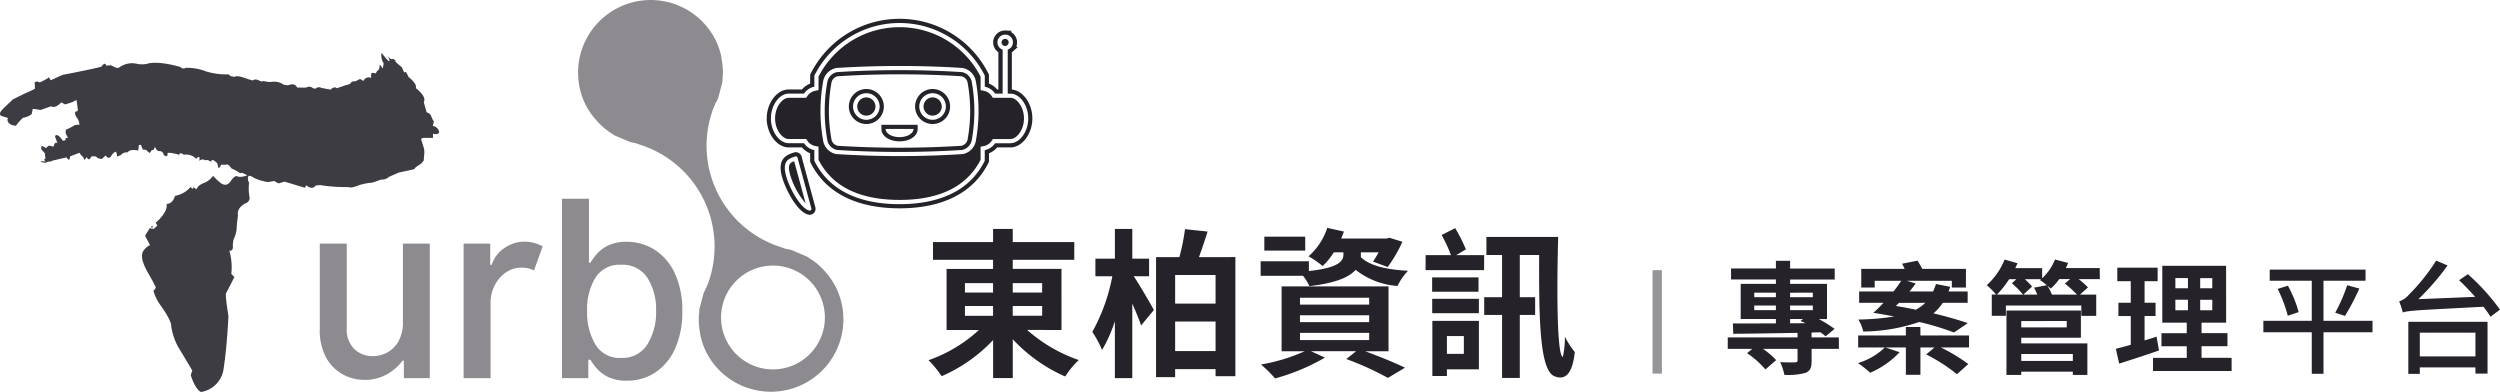<svg xmlns="http://www.w3.org/2000/svg" xmlns:xlink="http://www.w3.org/1999/xlink" width="400" height="62.714" viewBox="0 0 400 62.714"><defs><clipPath id="a"><path d="M0,0H42.5V31.356H0Z" fill="#25222a"/></clipPath></defs><g transform="translate(0.008)"><g transform="translate(-0.008 0)"><path d="M102.4,62.028v.021a11.527,11.527,0,0,1-6.638-5.867,10.894,10.894,0,0,1-.727-1.989,6.4,6.4,0,0,1-.15-.651,13.391,13.391,0,0,1-.187-1.381l-.017-.168c-.018-.191-.038-.387-.042-.569a10.947,10.947,0,0,1,.083-1.53l0-.245a1.863,1.863,0,0,1,.017-.2L95.388,47a4.7,4.7,0,0,1,.229-.53.635.635,0,0,0,.087-.181.731.731,0,0,1,.078-.167,1.441,1.441,0,0,0,.167-.372,3.161,3.161,0,0,1,.162-.357l.044-.125.041-.119A17.1,17.1,0,0,0,85.865,23.367l-.543-.187-.113-.038-.2-.071-.314-.108-.15-.053-.242-.05a6.1,6.1,0,0,1-.767-.188l-2.379-1.009L81,21.556a3.107,3.107,0,0,0-.259-.176,11.734,11.734,0,0,1-1.2-.861c-.134-.107-.257-.224-.39-.348L79,20.03c-.3-.29-.615-.624-.958-1.023l-.068-.078-.089-.107c-.087-.105-.176-.212-.271-.345A11.358,11.358,0,0,1,76.5,16.7a11.617,11.617,0,1,1,20.9-10.157,11.112,11.112,0,0,1,.719,1.969c.044.15.075.3.107.438l.03.138-.021.063a11.232,11.232,0,0,1,.215,1.414v.029c.024.23.048.466.053.692a12.5,12.5,0,0,1-.075,1.532,3.322,3.322,0,0,1-.02.4l-.015.041-.018.056-.624,2.356c-.036.093-.083.187-.126.277a2.673,2.673,0,0,0-.138.31l-.2.295-.114.334a2.761,2.761,0,0,1-.182.39l-.041.117-.041.119a17.015,17.015,0,0,0,10.3,21.836l.669.23.105.036.105.036.328.113.077.026.161.032a6.8,6.8,0,0,1,.915.215l2.421,1.035a1.4,1.4,0,0,1,.132.092l.253.173a11.1,11.1,0,0,1,1.178.835c.159.128.3.262.442.391l.11.1c.373.366.689.7.966,1.026l.418.527a11.7,11.7,0,0,1,1.121,1.8,11.584,11.584,0,0,1-14.213,16.02ZM98.208,50.8a8.306,8.306,0,1,0,8.314-8.308A8.306,8.306,0,0,0,98.208,50.8Zm-18,9.553A5.725,5.725,0,0,1,78.368,59a8.526,8.526,0,0,1-1.053-1.443h-.351V60.5H72.752V31.8h4.316v10.23h.253a9.248,9.248,0,0,1,1.031-1.422,5.622,5.622,0,0,1,1.814-1.345,6.6,6.6,0,0,1,2.928-.569,8.184,8.184,0,0,1,4.554,1.31,8.912,8.912,0,0,1,3.188,3.784,13.917,13.917,0,0,1,1.17,5.991,14.225,14.225,0,0,1-1.148,5.983A8.885,8.885,0,0,1,87.7,59.586a8.114,8.114,0,0,1-4.562,1.324,6.689,6.689,0,0,1-2.926-.563Zm-2.1-15.926a9.669,9.669,0,0,0-1.331,5.318,9.97,9.97,0,0,0,1.337,5.393,4.513,4.513,0,0,0,4.1,2.13A4.682,4.682,0,0,0,86.4,55.128a9.6,9.6,0,0,0,1.408-5.387,9.338,9.338,0,0,0-1.395-5.3,4.712,4.712,0,0,0-4.2-2.081,4.542,4.542,0,0,0-4.1,2.067ZM37.776,59.947a6.713,6.713,0,0,1-2.7-2.627,9.177,9.177,0,0,1-1.071-4.736V38.978h4.316v13.54a4.4,4.4,0,0,0,1.184,3.31,4.143,4.143,0,0,0,3.009,1.148,4.766,4.766,0,0,0,2.318-.6,4.583,4.583,0,0,0,1.787-1.814,6.191,6.191,0,0,0,.686-3.075V38.978h4.3V60.5H47.458V57.713h-.224a7.813,7.813,0,0,1-2.4,2.129,7.221,7.221,0,0,1-3.8.939,7.09,7.09,0,0,1-3.257-.833Zm19.238.554V38.978h4.259v3.391h.253A4.841,4.841,0,0,1,63.5,39.718a5.566,5.566,0,0,1,3.251-1.053,5.717,5.717,0,0,1,1.625.23,5.867,5.867,0,0,1,1.289.525l-1.387,3.853a4.934,4.934,0,0,0-.736-.287,3.859,3.859,0,0,0-1.184-.161,4.386,4.386,0,0,0-2.663.82,5.55,5.55,0,0,0-1.738,2.088,6.028,6.028,0,0,0-.63,2.6V60.508Z" transform="translate(17.162 0)" fill="#25222a" opacity="0.52"/><path d="M2.009,13.087l2.011-.99a15.82,15.82,0,0,0,1.565-.734l-.047-1.022a.677.677,0,0,1,.782.017,8.18,8.18,0,0,0,1.372-.719c.1-.159.111-.111.111-.111l.28.441.024.038s1.932-.894,2.028-.894,5.986-1.149,6.1-1.309c0,0,.351-.495.542-.432a.358.358,0,0,1,.208.3l.734-.063.927.432.382-.048a3.46,3.46,0,0,1,3.05-.575,4.915,4.915,0,0,0,1.453-.032c.224-.128,1.885-.495,5.365.51a.466.466,0,0,0,.271.208l.335.032.128-.111a8.369,8.369,0,0,1,3.4.59,11.3,11.3,0,0,0,3.561.451s.239.32.495.32.3.111.3.111.4-.32,1.468.048c.08.03,1.468.493,1.566.493s.271-.335.973-.015c.6.335.752.08.752.08a3.066,3.066,0,0,0,1.34.159,2.565,2.565,0,0,1,1.9.463l.719.095s1.053-.527,1.42.352l1.453.017a.856.856,0,0,1,1.086.095l.4.08a.8.8,0,0,1,.973-.128l1.453.272s.558-.623.988-.224l1.516-.512s.638-.095.736-.367a.639.639,0,0,1,.686-.208l.686-.352s.191-.063.239.048l.415.224A.9.9,0,0,1,59.4,9.64v.048s-.126-.782.1-.847a1.52,1.52,0,0,1,.638.065s.128-.369.271-.432a.707.707,0,0,0,.272-.8s.08-.208.256.048a2.3,2.3,0,0,0,.319.384l.128-.8a2.407,2.407,0,0,1-.352-1.693S62.084,6.99,62.26,6.958s-.223-.83-.223-.83.415.573.623.493a.489.489,0,0,1,.623.432c.319.319,1,.877,1,.877l.384.83.272-.095.462.862s1.389,1.022,1.118,1.739c0,0,1.82,1.325,1.277,2.236l.463,1.655A.978.978,0,0,1,69,15.78a2.9,2.9,0,0,0,.415.814l-.175.718a1.271,1.271,0,0,1,1.022.942s-.063.59-.99.3v.669h-1.55l-.367.159L67.849,21l.047.495-.111,1.372-.43.495-.894.6s0,.239-.432.335-2.219.478-2.219.478l-1.55.671a1.685,1.685,0,0,1-1.292.451l-1.405.495a9.328,9.328,0,0,0-2.011.367c-.719.272-1.422.543-1.805.335a25.363,25.363,0,0,1-4.566-.319l-.7.08s-.451.846-1.485-.048l-.224.4L45.5,26.226l-.862.271a1.164,1.164,0,0,1-.688-.367,8.974,8.974,0,0,0-1.022.176,7.974,7.974,0,0,1-2.284-.671c-.6-.417-.815-.337-.815-.337s-.4.176.017,1.151a7.071,7.071,0,0,0,.048,2.123.888.888,0,0,1-.48,1.07c-.078,0-1.628.719-1.34,1.981,0,0-.208,1.42-.208,2.043a4.664,4.664,0,0,1-.478,1.756,3.925,3.925,0,0,0-.128,1.374c-.032.352-.335.575-.575.463a9.737,9.737,0,0,1,.319,3.736l.495.495-1.325,2.586s-.223.015.367,3.656c0,0-.191,4.614-.766,8.4a4.324,4.324,0,0,1-3.611,3.752s-.814-.15-1.644-2.666a3.937,3.937,0,0,1,.239-.736s0-.063-2.282-3.847a9.714,9.714,0,0,1-1.1-3.385c.048-.128-.15-1.1-1.787-3.352a7.712,7.712,0,0,1-1.038-2.154c0-.176.638-.432.176-.973-.6-1.405-2.538-3.815-1.884-5.317A2.574,2.574,0,0,1,24,36.381l-.8-1.5.782-1.244.32.191-.113-.432.256-.15s-.32.925.287.415.415-.463.415-.463l-.256-.382s2.028-1.644,1.756-3.033c0,0,.942.128,1.34-1.277a4.336,4.336,0,0,0,2.49-1.405l.223.191.033-.095.078.256.159-.352s.352.352.451.32.08-.575,1.309-1.022a3.183,3.183,0,0,0,1.354-1.1s1.246,1.389,1.724,1.389c.688.256,1.213-.719,1.213-.719s.558-.7.847-.623c0,0,.481.326,1.646-.11l.047-.018a8.042,8.042,0,0,0-.879-.414l-.272.08a6.516,6.516,0,0,0-1.389-.767s-.478-.814-.846-.6l-.575.017s-.159-.224-.367.239-.351.176-.367,0a3.123,3.123,0,0,0-.128-.51s-.543-.527-.752-.495-.208.32-.208.32-.6-.495-.99-.256c0,0-.287-.382-.925.065,0,0,.287-1.151-.478-.32a2.285,2.285,0,0,0-2-.654s-.527-.51-.734-.017-.048,0-.048,0-1.644-.451-1.805-.223c0,0,.033.495-.15.495a1.175,1.175,0,0,1-.478-.239.617.617,0,0,0-.623-.59A.63.63,0,0,1,24.9,20.8l-.191-.048s-.032.51-.382.4a1.805,1.805,0,0,0-.287.384c-.095.191-.208.032-.367-.095a2.391,2.391,0,0,1-.3-.3l-.527-.048-.3-.734H22.22l-.111.9s-1.309-.335-1.693.289a1.279,1.279,0,0,0-1.1.43c-.15.08-.591.241-.591.241s-.047-.99-.351-.719c-.3.111-.6.623-.671.734,0,0-.4.495-.8-.191l-.654.575-.639-.159-.239-.239s-.671-.1-.734-.017c0,0-.287.463-.415.463s-.4-.367-.4-.367-.191.451-.335.43a1.282,1.282,0,0,0-.495-.7l-.287-.415-1.5.575s-.048.543-.176.543-.4-.384-.4-.384l-2.267.527-.126.1s-.495.063-.671.095-.111.15-.111.15-.99-.08-.942-.191S7.24,23,7.335,23c0,0-.335-.176-.239-.335s.191-.159.191-.159l-.128-.575.08-.15L6.6,21.049s-.095-.782.3-.432a3.2,3.2,0,0,0,.527.239c.048-.015.048-.159.048-.159l.367-.239.671.159.111-.095s.032-.558.384-.527a.257.257,0,0,1,.208.164.239.239,0,0,1,.017.045L8.8,19.022s.017-.495.623-.08a3.829,3.829,0,0,1,.623.736l.415-.065s0-.367.111-.384a1.065,1.065,0,0,1,.3.033l-.4-.847.065-.493a9.829,9.829,0,0,0,1.292-.654c.159-.159.782-.15.862-.128a1.888,1.888,0,0,0-.451-1.2s-.591-.942.063-.957l.176-.223-.048-.128-.191-1.47-.688.352-1.133.367L9.8,13.543s-.973,1.086-1.613.623l-1.723.6a11.183,11.183,0,0,0-1.246-.176s-.1.815-.193.862a2.872,2.872,0,0,1-1.354.558,9.156,9.156,0,0,0-1.134,1.277s-1.307-.032-1.354-.973l.063-.272S.29,15.724.193,15.724c0,0-.43-.256-.032-.782S1.9,13.287,2.009,13.087Z" transform="translate(0.008 2.833)" fill="#25222a" opacity="0.88"/></g><g transform="translate(122.667 3.01)" clip-path="url(#a)"><path d="M11.084,11.5a1.458,1.458,0,1,0,1.458,1.458A1.458,1.458,0,0,0,11.084,11.5m22.2-8.205.2-.066a.894.894,0,0,0,.114-.054l.069-.057a.561.561,0,0,0-.334-.982h-.08a.572.572,0,0,0-.536.57.557.557,0,0,0,.15.375.581.581,0,0,0,.241.158Z" transform="translate(4.856 1.076)" fill="#25222a"/><path d="M38.54,12.193H35.734l-.2-.293a1.956,1.956,0,0,0-1.226-.829l-.537-.11V8.8A14.541,14.541,0,0,0,20.885.891h-.15A14.541,14.541,0,0,0,7.842,8.8v2.159L7.3,11.07a1.956,1.956,0,0,0-1.232.829l-.2.293H3.065c-1,0-2.174,1.44-2.174,3.292s1.169,3.3,2.174,3.3H5.872l.2.293A1.956,1.956,0,0,0,7.3,19.9l.539.107V22.1c2.172,4.265,6.532,6.427,12.965,6.427S31.6,26.369,33.773,22.1V20.017l.537-.108a1.956,1.956,0,0,0,1.228-.829l.2-.293h2.8c1,0,2.174-1.441,2.174-3.3s-1.169-3.3-2.174-3.3m-5.523,6.878A2.634,2.634,0,0,1,30.9,21.2H30.83a159.807,159.807,0,0,1-20.042,0H10.7a2.633,2.633,0,0,1-2.117-2.127,26.629,26.629,0,0,1,0-9.525A2.633,2.633,0,0,1,10.7,7.42l.077-.009a159.5,159.5,0,0,1,20.042,0l.077.009a2.633,2.633,0,0,1,2.117,2.127,26.629,26.629,0,0,1,0,9.523M3.288,24.464a12.207,12.207,0,0,0,2.485,4.6L3.941,22.337c-.725.256-1.073.591-.654,2.127" transform="translate(0.449 0.449)" fill="#25222a"/><path d="M18.136,8.357a1.458,1.458,0,1,0,1.458,1.458,1.458,1.458,0,0,0-1.458-1.458" transform="translate(8.413 4.216)" fill="#25222a"/><path d="M39.223,11.312V5.344l.086-.062a1.244,1.244,0,0,0,.117-.092l.734-.657-.22-.11a1.884,1.884,0,0,0,.117-.651,1.915,1.915,0,0,0-.963-1.655l.069-.2-.933-.051h-.086a1.906,1.906,0,0,0-1.425,3.177,1.855,1.855,0,0,0,.346.3V11.3h-.2a3.278,3.278,0,0,0-1.309-.937V8.937L35.492,8.8A15.883,15.883,0,0,0,21.341,0h-.164A15.886,15.886,0,0,0,7.02,8.8l-.069.141v1.425a3.274,3.274,0,0,0-1.313.939H3.514C1.643,11.3,0,13.468,0,15.938s1.643,4.637,3.514,4.637H5.636a3.278,3.278,0,0,0,1.313.939v1.354l.069.141c2.359,4.783,7.282,7.312,14.237,7.312s11.878-2.528,14.237-7.312l.069-.14V21.515a3.287,3.287,0,0,0,1.309-.937h2.12c1.872,0,3.514-2.166,3.514-4.637,0-2.367-1.5-4.455-3.28-4.625m-.233,8.592H36.539a2.631,2.631,0,0,1-1.655,1.109v1.7c-2.49,5.05-7.659,6.939-13.635,6.939S10.11,27.762,7.62,22.717v-1.7A2.63,2.63,0,0,1,5.965,19.9H3.514C2.078,19.9.671,18.129.671,15.937S2.078,11.97,3.514,11.97H5.967a2.63,2.63,0,0,1,1.655-1.11V9.093a15.249,15.249,0,0,1,27.271,0v1.769a2.631,2.631,0,0,1,1.655,1.109h1.2V4.935a1.253,1.253,0,0,1-.516-.343,1.235,1.235,0,0,1,.924-2.061h.1a1.232,1.232,0,0,1,.73,2.148c-.029.026-.06.045-.09.068s-.044.035-.068.05a1.115,1.115,0,0,1-.135.074c-.024.012-.047.026-.072.036a.5.5,0,0,1-.06.018v7.047H39c1.437,0,2.843,1.775,2.843,3.966S40.437,19.9,39,19.9" transform="translate(0 0)" fill="#25222a"/><path d="M30.484,5.773a158.4,158.4,0,0,0-19.957,0A1.956,1.956,0,0,0,8.951,7.358a26.036,26.036,0,0,0,0,9.29,1.956,1.956,0,0,0,1.577,1.584,158.406,158.406,0,0,0,19.957,0,1.956,1.956,0,0,0,1.577-1.584,26.036,26.036,0,0,0,0-9.29,1.956,1.956,0,0,0-1.577-1.584M31.4,16.527a1.291,1.291,0,0,1-1,1.034,158.244,158.244,0,0,1-19.787,0,1.289,1.289,0,0,1-1-1.037,25.275,25.275,0,0,1,0-9.054,1.289,1.289,0,0,1,1-1.034,158.5,158.5,0,0,1,19.787,0,1.289,1.289,0,0,1,1,1.037,25.3,25.3,0,0,1,0,9.051M4.83,19.284a.94.94,0,0,0-.442-.573.96.96,0,0,0-.752-.084C2.3,19.04.935,19.715,1.7,22.512c.533,1.956,2.407,5.66,4.238,6.071a.946.946,0,0,0,1.1-1.175Zm1.243,8.645c-1.331-.3-3.135-3.415-3.728-5.591-.611-2.246.284-2.7,1.491-3.069h.009a.275.275,0,0,1,.339.194l2.212,8.124a.275.275,0,0,1-.322.343" transform="translate(0.745 2.754)" fill="#25222a"/><path d="M13.945,13.855c0,1.128,1.247,1.981,2.9,1.981s2.9-.852,2.9-1.981v-.666h-5.8Zm5.133,0c0,.724-1,1.31-2.231,1.31s-2.231-.587-2.231-1.31ZM11.534,7.466a2.8,2.8,0,1,0,2.8,2.8,2.8,2.8,0,0,0-2.8-2.8m0,4.926a2.127,2.127,0,1,1,2.127-2.127,2.127,2.127,0,0,1-2.127,2.127m10.6-4.926a2.8,2.8,0,1,0,2.8,2.8,2.8,2.8,0,0,0-2.8-2.8m0,4.926a2.127,2.127,0,1,1,2.127-2.127,2.127,2.127,0,0,1-2.127,2.127" transform="translate(4.406 3.766)" fill="#25222a"/></g><path d="M104.569,36.737h4.5V38.3h-4.5Zm0-3.657h4.5v1.5h-4.5Zm12.353,0v1.5h-4.706v-1.5Zm0,5.217h-4.706v-1.56h4.706Zm3.095,2.276V30.8h-7.8V29.347h9.847V26.508h-9.847v-2.1h-3.146v2.1H99.454v2.839h9.617v1.458h-7.44v9.77H106.8a23.133,23.133,0,0,1-8.059,4.832,16.65,16.65,0,0,1,2.1,2.558,24.957,24.957,0,0,0,8.235-5.78v6.087h3.146V42.057a25.349,25.349,0,0,0,8.389,5.959,13.39,13.39,0,0,1,2.174-2.634,24.384,24.384,0,0,1-8.261-4.814Zm14.016-8.593V29.167h-2.685V24.41h-2.786v4.757h-3.12V31.98h2.708a29.8,29.8,0,0,1-3.2,8.9,17.327,17.327,0,0,1,1.56,2.89,22.908,22.908,0,0,0,2.046-4.6v9.105h2.788V36.353c.563,1.279,1.1,2.558,1.407,3.5l2.046-2.481c-.435-.818-2.379-4.169-3.223-5.4ZM138.2,43.95V39.218h6.469V43.95Zm6.469-12.174v4.578H138.2V31.775Zm-2.66-2.858c.46-1.253.946-2.685,1.381-4.092l-3.611-.384a33.782,33.782,0,0,1-.9,4.476h-3.734v19.2H138.2V46.84h6.469v1.125h3.171V28.911Zm17-3.274h-6.538v2.225h6.547Zm-.835,15.391h11.074v1.151H158.176Zm0-2.813h11.074v1.1H158.176Zm0-2.813h11.074v1.1H158.176Zm14.169,8.575V33.6h-17.11V43.983h3.683a29.165,29.165,0,0,1-6.982,2.115,20.58,20.58,0,0,1,2.257,2.225,33.189,33.189,0,0,0,7.974-3.329l-2.225-1.023h7.212l-1.56,1.253a47.081,47.081,0,0,1,6.65,3.018l2.737-1.632c-1.5-.742-4.015-1.765-6.368-2.634Zm-4.425-15.327v-.512h2.839a15.122,15.122,0,0,1-.9,1.483l2.353.87a22.408,22.408,0,0,0,2.353-4.041l-2.079-.639-.46.128h-7.256c.15-.358.3-.742.435-1.125l-2.66-.587a10.294,10.294,0,0,1-3,4.551,14.6,14.6,0,0,1,2.257,1.56,11.167,11.167,0,0,0,1.789-2.2h1.535v.384c0,.946-.639,2.1-5.524,2.609v-1.56H151.88V31.9h6.782a8.612,8.612,0,0,1,1.023,1.655c4.3-.486,6.42-1.483,7.391-2.609a12.218,12.218,0,0,0,6.7,2.583,9.858,9.858,0,0,1,1.688-2.43c-3.46-.179-6.168-.818-7.545-2.174ZM187.64,28.6h-4.476l1.56-.921a26.505,26.505,0,0,0-1.714-3.4l-2.174,1.1a22.8,22.8,0,0,1,1.5,3.223h-4.062V31h9.361Zm-.9,5.857v-2.3H179.32v2.3Zm-2.345,7.085V44.4h-2.708V41.545Zm2.407-2.43h-7.446v8.824h2.327V46.865H186.8Zm-7.468-1.228H186.8v-2.3h-7.471Zm8.67-12.2v2.89h2.506V35.33h-2.858v2.839h2.858v10.08h2.836V38.169H195.8V35.33h-2.455V28.578h3.095c-.026,9.514,0,18.371,2.43,19.387,1.586.665,2.89-.128,3.274-3.862a14.078,14.078,0,0,1-1.586-2.455,13.647,13.647,0,0,1-.332,3.248c-.946-.3-.972-10.793-.742-19.207Zm48.591,13.137h2.054l-.391.313c.254.1.528.235.8.352l-2.464.02ZM230.861,37.4v-.739h3.46V37.4Zm0-2.8h3.46v.724h-3.46Zm9.368,0v.724h-3.638v-.712Zm-3.638,2.8v-.743h3.638V37.4Zm7.8,4.363h-4.363v-.782l1.428-.039c.313.215.587.451.821.645L243.71,40.4a19.2,19.2,0,0,0-2.521-1.571h1.31V33.2h-5.907v-.7h7.139v-1.76h-7.139V29.5h-2.269V30.73h-7.178v1.76h7.178v.7h-5.633v5.631h5.633v.7c-2.64,0-5.046.02-6.884,0l.059,1.662c2.738-.02,6.435-.078,10.288-.15v.724H226.617V43.6h3.912l-.821.685a14.5,14.5,0,0,1,2.934,2.6l1.721-1.486A12.779,12.779,0,0,0,232.27,43.6h5.515v1.825c0,.254-.1.313-.411.332s-1.428,0-2.367-.039a8.54,8.54,0,0,1,.665,2.034,10.48,10.48,0,0,0,3.364-.313c.8-.313,1-.861,1-1.936V43.6H244.4Zm13.828-5.535a6.62,6.62,0,0,1-1.5,1.1q-1.6-.338-3.208-.6a5.773,5.773,0,0,0,.489-.489Zm6.806,3.247c-1.467-.509-3.384-1.053-5.5-1.565a7.328,7.328,0,0,0,1.491-1.683h3.987V34.41h-3.071c.1-.235.2-.489.274-.743l-2.269-.451a10.816,10.816,0,0,1-.469,1.193H255.7c.372-.43.685-.861,1-1.271l-1.408-.43h7.178v1.076h2.257V30.791h-6.99a13.631,13.631,0,0,0-.763-1.31l-2.464.489q.206.382.411.821h-6.943v2.992h2.151V32.708h4.244a20.391,20.391,0,0,1-1.232,1.7h-5.5v1.819h3.892a20.682,20.682,0,0,1-1.623,1.6q1.678.257,3.344.587a41.04,41.04,0,0,1-5.75.489,6.356,6.356,0,0,1,.8,1.917,28.585,28.585,0,0,0,8.955-1.526,42.371,42.371,0,0,1,5.557,1.682Zm.2,1.975h-7.783V40.1h-2.327v1.354h-7.631v1.917h4.264a10.572,10.572,0,0,1-4.3,2.5,17,17,0,0,1,1.959,1.544,14.194,14.194,0,0,0,4.713-3.286l-2.288-.763h3.286v4.381h2.327V43.367H259.7l-1.33,1.115a27.932,27.932,0,0,1,4.921,3.168l1.819-1.623a28.1,28.1,0,0,0-4.4-2.66h4.513Zm16.606,2.971v1.1h-8.253v-1.1Zm-.978-5.281V40.16h-7.276V39.143Zm-7.276,2.679h9.544V37.459H271.211V47.768h2.367V47.24h8.253v.528h2.327V42.722H273.578Zm4.909-6.908a7.607,7.607,0,0,0-.743-1.428c.215.176.411.332.548.469a8.057,8.057,0,0,0,1.369-1.526H281.4l-.841.724a18.879,18.879,0,0,1,1.936,1.76Zm-8.8,0a15.5,15.5,0,0,0,1.956-2.464H272.8l-.724.645a14.039,14.039,0,0,1,1.78,1.819Zm5.946-1.115a9.662,9.662,0,0,1,.508,1.115h-2.23l1.407-1.286a12.774,12.774,0,0,0-1.154-1.173h2.583l-.176.137a10.62,10.62,0,0,1,1.1.821Zm10.5-3.129h-5.416a7.418,7.418,0,0,0,.352-.821l-2.093-.548a8.189,8.189,0,0,1-2.055,3V30.674h-4.3a6.873,6.873,0,0,0,.352-.782l-2.054-.587a11.243,11.243,0,0,1-2.855,4.1,13.691,13.691,0,0,1,1.5,1.5h-.7v3.4h2.257V36.662h12.067v1.655h2.386v-3.4h-2.609l1.291-1.154a12.187,12.187,0,0,0-1.5-1.33h3.4Zm9.094,10.972c-.626.215-1.271.411-1.917.6V38.332h1.76V36.209H293.31V32.767H295.4V30.6h-6.454v2.171H291.1v3.442h-1.975v2.132H291.1v4.6c-.9.254-1.7.469-2.386.645l.528,2.367c1.878-.6,4.225-1.354,6.376-2.106Zm3.009-5.907h2.014v1.682H298.24Zm0-3.46h2.014V33.9H298.24Zm5.907,1.623h-1.933v-1.62h1.936Zm0,3.52h-1.933V35.74h1.936Zm-1.718,7.611V43.172h4.146v-2.09h-4.146V39.4h3.931V30.3H296.146V39.4h3.912v1.685h-4.047v2.093h4.049V45.03h-5.4v2.106h12.576V45.03ZM329.778,39.1h-7.841V32.689h6.728v-1.78H313.332v1.78h6.728V39.1h-7.745v1.838h7.745v6.65h1.878v-6.65h7.841ZM314.6,34a21.264,21.264,0,0,1,1.623,4.3l1.741-.587a19.612,19.612,0,0,0-1.721-4.225Zm10.776,4.322a37.528,37.528,0,0,0,2.293-4.381l-1.941-.531a26.232,26.232,0,0,1-1.917,4.4ZM346.248,41V44.8h-8.9V41ZM335.51,47.592h1.838V46.555h8.9v1h1.936V39.26H335.51Zm8.117-14.981c.841.782,1.741,1.721,2.582,2.66l-9.095.372a38.493,38.493,0,0,0,4.674-5.392l-1.819-.782a31.37,31.37,0,0,1-4.324,5.412,3.6,3.6,0,0,1-1.6,1.115,16.991,16.991,0,0,1,.588,1.778c.88-.313,2.132-.352,12.889-.919a15.542,15.542,0,0,1,1.134,1.6l1.526-1.136a34.335,34.335,0,0,0-5.144-5.672Z" transform="translate(49.814 12.224)" fill="#25222a"/><path d="M175.738,28.732h1.5V45.281h-1.5Z" transform="translate(88.657 14.494)" fill="#25222a" opacity="0.48"/></g></svg>